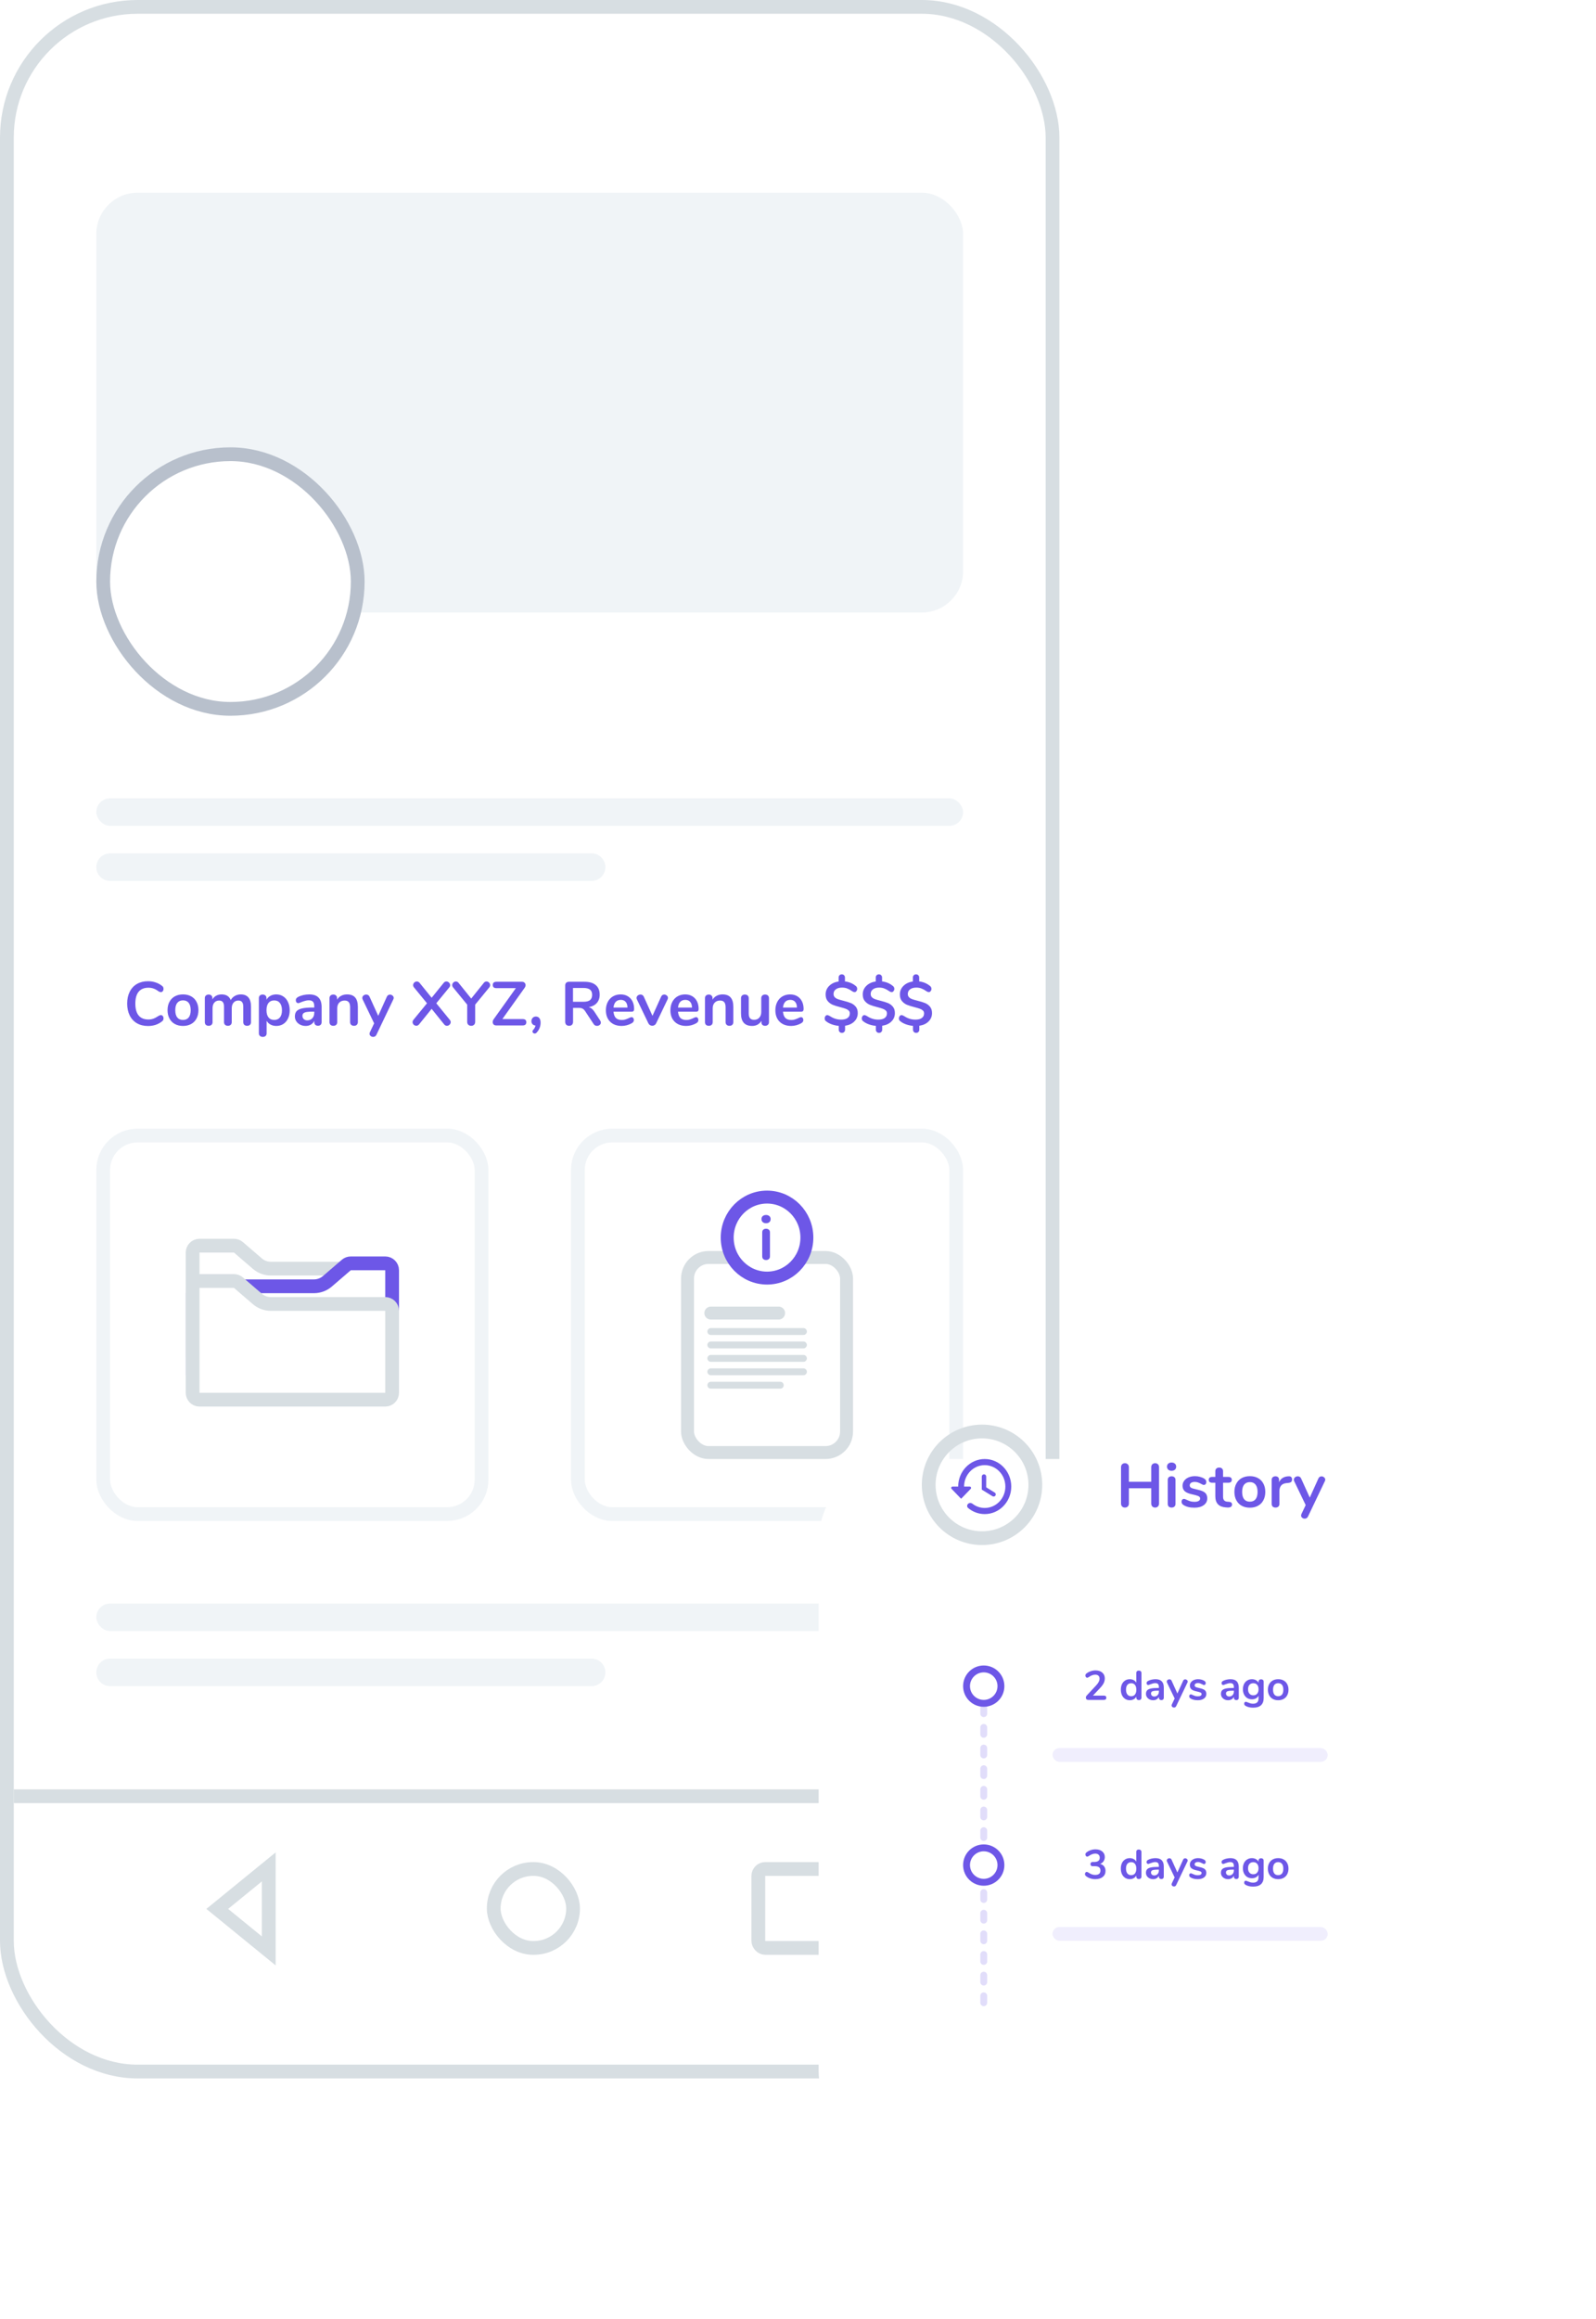 <svg width="232" height="337" viewBox="0 0 232 337" fill="none" xmlns="http://www.w3.org/2000/svg">
<rect x="1" y="1" width="152" height="300" rx="19" fill="white" stroke="#D7DEE2" stroke-width="2"/>
<rect x="110.233" y="271.569" width="11.533" height="11.47" rx="1" stroke="#D7DEE2" stroke-width="2"/>
<rect x="71.77" y="271.569" width="11.533" height="11.47" rx="5.735" stroke="#D7DEE2" stroke-width="2"/>
<path d="M39.068 283.474L31.581 277.369L39.068 271.264L39.068 283.474Z" stroke="#D7DEE2" stroke-width="2"/>
<path d="M2 261H152" stroke="#D7DEE2" stroke-width="2"/>
<rect x="14" y="116" width="126" height="4" rx="2" fill="#F0F4F7"/>
<rect x="14" y="233" width="126" height="4" rx="2" fill="#F0F4F7"/>
<path d="M21.519 149.081C20.907 149.081 20.37 148.949 19.908 148.685C19.452 148.421 19.101 148.043 18.855 147.551C18.609 147.059 18.486 146.483 18.486 145.823C18.486 145.163 18.609 144.59 18.855 144.104C19.101 143.612 19.452 143.234 19.908 142.97C20.37 142.706 20.907 142.574 21.519 142.574C21.915 142.574 22.287 142.634 22.635 142.754C22.983 142.868 23.292 143.036 23.562 143.258C23.64 143.318 23.694 143.381 23.724 143.447C23.754 143.513 23.769 143.594 23.769 143.69C23.769 143.822 23.733 143.933 23.661 144.023C23.589 144.113 23.502 144.158 23.4 144.158C23.28 144.158 23.157 144.116 23.031 144.032C22.773 143.84 22.533 143.708 22.311 143.636C22.089 143.558 21.843 143.519 21.573 143.519C20.949 143.519 20.475 143.714 20.151 144.104C19.833 144.494 19.674 145.067 19.674 145.823C19.674 146.585 19.833 147.161 20.151 147.551C20.475 147.941 20.949 148.136 21.573 148.136C21.831 148.136 22.068 148.097 22.284 148.019C22.506 147.941 22.755 147.809 23.031 147.623C23.091 147.587 23.151 147.557 23.211 147.533C23.271 147.509 23.334 147.497 23.4 147.497C23.502 147.497 23.589 147.542 23.661 147.632C23.733 147.722 23.769 147.833 23.769 147.965C23.769 148.055 23.754 148.136 23.724 148.208C23.694 148.274 23.64 148.337 23.562 148.397C23.292 148.619 22.983 148.79 22.635 148.91C22.287 149.024 21.915 149.081 21.519 149.081ZM26.604 149.072C26.154 149.072 25.758 148.979 25.416 148.793C25.08 148.607 24.819 148.34 24.633 147.992C24.447 147.644 24.354 147.239 24.354 146.777C24.354 146.315 24.447 145.913 24.633 145.571C24.819 145.223 25.08 144.956 25.416 144.77C25.758 144.584 26.154 144.491 26.604 144.491C27.054 144.491 27.447 144.584 27.783 144.77C28.125 144.956 28.386 145.223 28.566 145.571C28.752 145.913 28.845 146.315 28.845 146.777C28.845 147.239 28.752 147.644 28.566 147.992C28.386 148.34 28.125 148.607 27.783 148.793C27.447 148.979 27.054 149.072 26.604 149.072ZM26.595 148.199C26.961 148.199 27.24 148.079 27.432 147.839C27.624 147.599 27.72 147.245 27.72 146.777C27.72 146.315 27.624 145.964 27.432 145.724C27.24 145.478 26.964 145.355 26.604 145.355C26.244 145.355 25.965 145.478 25.767 145.724C25.575 145.964 25.479 146.315 25.479 146.777C25.479 147.245 25.575 147.599 25.767 147.839C25.959 148.079 26.235 148.199 26.595 148.199ZM35.002 144.491C35.483 144.491 35.849 144.635 36.1 144.923C36.358 145.205 36.487 145.664 36.487 146.3V148.514C36.487 148.688 36.434 148.823 36.325 148.919C36.224 149.009 36.089 149.054 35.92 149.054C35.758 149.054 35.623 149.009 35.516 148.919C35.413 148.823 35.362 148.688 35.362 148.514V146.3C35.362 145.97 35.303 145.736 35.182 145.598C35.069 145.454 34.892 145.382 34.651 145.382C34.358 145.382 34.123 145.484 33.95 145.688C33.776 145.886 33.688 146.159 33.688 146.507V148.514C33.688 148.688 33.635 148.823 33.526 148.919C33.425 149.009 33.292 149.054 33.13 149.054C32.968 149.054 32.834 149.009 32.725 148.919C32.617 148.823 32.563 148.688 32.563 148.514V146.3C32.563 145.97 32.504 145.736 32.383 145.598C32.27 145.454 32.093 145.382 31.852 145.382C31.558 145.382 31.325 145.484 31.151 145.688C30.983 145.886 30.898 146.159 30.898 146.507V148.514C30.898 148.688 30.845 148.823 30.736 148.919C30.628 149.009 30.494 149.054 30.331 149.054C30.169 149.054 30.035 149.009 29.927 148.919C29.825 148.823 29.773 148.688 29.773 148.514V145.031C29.773 144.863 29.828 144.734 29.936 144.644C30.044 144.554 30.178 144.509 30.34 144.509C30.497 144.509 30.622 144.554 30.718 144.644C30.82 144.728 30.872 144.851 30.872 145.013V145.229C31.009 144.989 31.192 144.806 31.421 144.68C31.654 144.554 31.922 144.491 32.221 144.491C32.882 144.491 33.322 144.767 33.544 145.319C33.676 145.067 33.871 144.866 34.13 144.716C34.388 144.566 34.678 144.491 35.002 144.491ZM40.16 144.491C40.538 144.491 40.874 144.587 41.168 144.779C41.468 144.971 41.699 145.244 41.861 145.598C42.029 145.946 42.113 146.348 42.113 146.804C42.113 147.26 42.029 147.659 41.861 148.001C41.699 148.343 41.471 148.607 41.177 148.793C40.883 148.979 40.544 149.072 40.16 149.072C39.848 149.072 39.569 149.006 39.323 148.874C39.077 148.742 38.888 148.559 38.756 148.325V150.161C38.756 150.317 38.705 150.44 38.603 150.53C38.501 150.62 38.366 150.665 38.198 150.665C38.03 150.665 37.892 150.617 37.784 150.521C37.682 150.425 37.631 150.299 37.631 150.143V145.04C37.631 144.878 37.679 144.749 37.775 144.653C37.877 144.557 38.012 144.509 38.18 144.509C38.348 144.509 38.483 144.557 38.585 144.653C38.687 144.749 38.738 144.878 38.738 145.04V145.265C38.87 145.019 39.059 144.83 39.305 144.698C39.557 144.56 39.842 144.491 40.16 144.491ZM39.863 148.199C40.217 148.199 40.493 148.079 40.691 147.839C40.889 147.593 40.988 147.248 40.988 146.804C40.988 146.348 40.889 145.994 40.691 145.742C40.493 145.49 40.217 145.364 39.863 145.364C39.503 145.364 39.224 145.487 39.026 145.733C38.834 145.979 38.738 146.33 38.738 146.786C38.738 147.236 38.834 147.584 39.026 147.83C39.224 148.076 39.503 148.199 39.863 148.199ZM44.944 144.491C45.556 144.491 46.009 144.644 46.303 144.95C46.603 145.25 46.753 145.709 46.753 146.327V148.523C46.753 148.685 46.705 148.814 46.609 148.91C46.513 149 46.381 149.045 46.213 149.045C46.057 149.045 45.928 148.997 45.826 148.901C45.73 148.805 45.682 148.679 45.682 148.523V148.325C45.58 148.559 45.418 148.742 45.196 148.874C44.98 149.006 44.728 149.072 44.44 149.072C44.146 149.072 43.879 149.012 43.639 148.892C43.399 148.772 43.21 148.607 43.072 148.397C42.934 148.187 42.865 147.953 42.865 147.695C42.865 147.371 42.946 147.116 43.108 146.93C43.276 146.744 43.546 146.609 43.918 146.525C44.29 146.441 44.803 146.399 45.457 146.399H45.682V146.192C45.682 145.898 45.619 145.685 45.493 145.553C45.367 145.415 45.163 145.346 44.881 145.346C44.707 145.346 44.53 145.373 44.35 145.427C44.17 145.475 43.957 145.547 43.711 145.643C43.555 145.721 43.441 145.76 43.369 145.76C43.261 145.76 43.171 145.721 43.099 145.643C43.033 145.565 43 145.463 43 145.337C43 145.235 43.024 145.148 43.072 145.076C43.126 144.998 43.213 144.926 43.333 144.86C43.543 144.746 43.792 144.656 44.08 144.59C44.374 144.524 44.662 144.491 44.944 144.491ZM44.665 148.262C44.965 148.262 45.208 148.163 45.394 147.965C45.586 147.761 45.682 147.5 45.682 147.182V146.993H45.52C45.118 146.993 44.806 147.011 44.584 147.047C44.362 147.083 44.203 147.146 44.107 147.236C44.011 147.326 43.963 147.449 43.963 147.605C43.963 147.797 44.029 147.956 44.161 148.082C44.299 148.202 44.467 148.262 44.665 148.262ZM50.453 144.491C50.98 144.491 51.373 144.641 51.632 144.941C51.889 145.241 52.019 145.694 52.019 146.3V148.514C52.019 148.682 51.968 148.814 51.865 148.91C51.77 149.006 51.635 149.054 51.461 149.054C51.286 149.054 51.148 149.006 51.047 148.91C50.944 148.814 50.894 148.682 50.894 148.514V146.363C50.894 146.021 50.828 145.772 50.696 145.616C50.569 145.46 50.368 145.382 50.093 145.382C49.769 145.382 49.508 145.484 49.309 145.688C49.117 145.892 49.022 146.165 49.022 146.507V148.514C49.022 148.682 48.971 148.814 48.868 148.91C48.767 149.006 48.629 149.054 48.455 149.054C48.281 149.054 48.142 149.006 48.041 148.91C47.944 148.814 47.897 148.682 47.897 148.514V145.031C47.897 144.875 47.947 144.749 48.05 144.653C48.151 144.557 48.289 144.509 48.464 144.509C48.62 144.509 48.745 144.557 48.842 144.653C48.944 144.743 48.995 144.863 48.995 145.013V145.256C49.145 145.01 49.346 144.821 49.597 144.689C49.849 144.557 50.135 144.491 50.453 144.491ZM56.23 144.833C56.278 144.725 56.341 144.647 56.419 144.599C56.503 144.545 56.593 144.518 56.689 144.518C56.827 144.518 56.95 144.566 57.058 144.662C57.172 144.752 57.229 144.866 57.229 145.004C57.229 145.07 57.211 145.139 57.175 145.211L54.718 150.359C54.616 150.563 54.457 150.665 54.241 150.665C54.103 150.665 53.98 150.62 53.872 150.53C53.77 150.446 53.719 150.338 53.719 150.206C53.719 150.14 53.737 150.065 53.773 149.981L54.385 148.694L52.711 145.211C52.681 145.151 52.666 145.082 52.666 145.004C52.666 144.866 52.723 144.749 52.837 144.653C52.957 144.557 53.092 144.509 53.242 144.509C53.344 144.509 53.437 144.536 53.521 144.59C53.605 144.638 53.671 144.716 53.719 144.824L54.979 147.605L56.23 144.833ZM65.373 148.172C65.469 148.286 65.517 148.4 65.517 148.514C65.517 148.658 65.46 148.784 65.346 148.892C65.238 149 65.112 149.054 64.968 149.054C64.818 149.054 64.686 148.988 64.572 148.856L62.745 146.588L60.909 148.856C60.801 148.982 60.672 149.045 60.522 149.045C60.378 149.045 60.249 148.994 60.135 148.892C60.027 148.784 59.973 148.658 59.973 148.514C59.973 148.394 60.018 148.28 60.108 148.172L62.07 145.778L60.189 143.483C60.099 143.387 60.054 143.273 60.054 143.141C60.054 142.997 60.108 142.874 60.216 142.772C60.324 142.664 60.45 142.61 60.594 142.61C60.744 142.61 60.876 142.676 60.99 142.808L62.745 144.977L64.5 142.808C64.608 142.676 64.737 142.61 64.887 142.61C65.031 142.61 65.157 142.664 65.265 142.772C65.379 142.874 65.436 142.997 65.436 143.141C65.436 143.273 65.391 143.387 65.301 143.483L63.42 145.778L65.373 148.172ZM70.334 142.808C70.442 142.676 70.57 142.61 70.721 142.61C70.859 142.61 70.981 142.664 71.09 142.772C71.198 142.874 71.251 142.997 71.251 143.141C71.251 143.261 71.207 143.375 71.117 143.483L69.073 145.976V148.469C69.073 148.655 69.019 148.799 68.912 148.901C68.803 149.003 68.665 149.054 68.498 149.054C68.323 149.054 68.183 149.003 68.075 148.901C67.966 148.799 67.912 148.655 67.912 148.469V145.976L65.87 143.483C65.779 143.375 65.734 143.261 65.734 143.141C65.734 142.997 65.788 142.874 65.897 142.772C66.004 142.664 66.127 142.61 66.266 142.61C66.415 142.61 66.544 142.676 66.653 142.808L68.498 145.094L70.334 142.808ZM75.968 148.073C76.328 148.073 76.508 148.226 76.508 148.532C76.508 148.844 76.328 149 75.968 149H72.134C71.978 149 71.852 148.955 71.756 148.865C71.666 148.769 71.621 148.649 71.621 148.505C71.621 148.361 71.669 148.223 71.765 148.091L74.987 143.582H72.17C71.81 143.582 71.63 143.429 71.63 143.123C71.63 142.811 71.81 142.655 72.17 142.655H75.887C76.043 142.655 76.166 142.703 76.256 142.799C76.352 142.889 76.4 143.003 76.4 143.141C76.4 143.279 76.349 143.417 76.247 143.555L73.025 148.073H75.968ZM77.897 147.704C78.101 147.704 78.266 147.779 78.392 147.929C78.518 148.079 78.581 148.298 78.581 148.586C78.581 149.156 78.383 149.648 77.987 150.062C77.909 150.14 77.825 150.179 77.735 150.179C77.645 150.179 77.567 150.149 77.501 150.089C77.435 150.029 77.402 149.957 77.402 149.873C77.402 149.801 77.432 149.732 77.492 149.666C77.672 149.474 77.789 149.258 77.843 149.018C77.669 149 77.525 148.934 77.411 148.82C77.303 148.7 77.249 148.553 77.249 148.379C77.249 148.187 77.309 148.028 77.429 147.902C77.555 147.77 77.711 147.704 77.897 147.704ZM87.235 148.271C87.307 148.379 87.343 148.484 87.343 148.586C87.343 148.724 87.286 148.838 87.172 148.928C87.064 149.018 86.935 149.063 86.785 149.063C86.689 149.063 86.596 149.042 86.506 149C86.422 148.952 86.35 148.883 86.29 148.793L85.093 146.975C84.973 146.783 84.844 146.648 84.706 146.57C84.574 146.492 84.4 146.453 84.184 146.453H83.302V148.469C83.302 148.649 83.251 148.793 83.149 148.901C83.047 149.003 82.909 149.054 82.735 149.054C82.561 149.054 82.42 149.003 82.312 148.901C82.21 148.793 82.159 148.649 82.159 148.469V143.204C82.159 143.03 82.207 142.895 82.303 142.799C82.405 142.703 82.543 142.655 82.717 142.655H84.967C85.687 142.655 86.233 142.817 86.605 143.141C86.983 143.459 87.172 143.921 87.172 144.527C87.172 145.019 87.031 145.424 86.749 145.742C86.473 146.054 86.08 146.255 85.57 146.345C85.744 146.387 85.897 146.462 86.029 146.57C86.161 146.678 86.29 146.828 86.416 147.02L87.235 148.271ZM84.805 145.562C85.243 145.562 85.564 145.481 85.768 145.319C85.972 145.151 86.074 144.896 86.074 144.554C86.074 144.206 85.972 143.954 85.768 143.798C85.564 143.636 85.243 143.555 84.805 143.555H83.293V145.562H84.805ZM91.8 147.794C91.902 147.794 91.983 147.833 92.043 147.911C92.109 147.989 92.142 148.094 92.142 148.226C92.142 148.412 92.031 148.568 91.809 148.694C91.605 148.808 91.374 148.901 91.116 148.973C90.858 149.039 90.612 149.072 90.378 149.072C89.67 149.072 89.109 148.868 88.695 148.46C88.281 148.052 88.074 147.494 88.074 146.786C88.074 146.336 88.164 145.937 88.344 145.589C88.524 145.241 88.776 144.971 89.1 144.779C89.43 144.587 89.802 144.491 90.216 144.491C90.612 144.491 90.957 144.578 91.251 144.752C91.545 144.926 91.773 145.172 91.935 145.49C92.097 145.808 92.178 146.183 92.178 146.615C92.178 146.873 92.064 147.002 91.836 147.002H89.181C89.217 147.416 89.334 147.722 89.532 147.92C89.73 148.112 90.018 148.208 90.396 148.208C90.588 148.208 90.756 148.184 90.9 148.136C91.05 148.088 91.218 148.022 91.404 147.938C91.584 147.842 91.716 147.794 91.8 147.794ZM90.243 145.283C89.937 145.283 89.691 145.379 89.505 145.571C89.325 145.763 89.217 146.039 89.181 146.399H91.215C91.203 146.033 91.113 145.757 90.945 145.571C90.777 145.379 90.543 145.283 90.243 145.283ZM96.097 144.833C96.145 144.725 96.208 144.644 96.286 144.59C96.37 144.536 96.46 144.509 96.556 144.509C96.694 144.509 96.817 144.557 96.925 144.653C97.039 144.743 97.096 144.857 97.096 144.995C97.096 145.067 97.078 145.139 97.042 145.211L95.377 148.694C95.323 148.808 95.245 148.895 95.143 148.955C95.047 149.015 94.939 149.045 94.819 149.045C94.705 149.045 94.594 149.015 94.486 148.955C94.384 148.895 94.306 148.808 94.252 148.694L92.578 145.211C92.548 145.151 92.533 145.082 92.533 145.004C92.533 144.866 92.59 144.749 92.704 144.653C92.824 144.557 92.959 144.509 93.109 144.509C93.325 144.509 93.484 144.614 93.586 144.824L94.846 147.605L96.097 144.833ZM101.178 147.794C101.28 147.794 101.361 147.833 101.421 147.911C101.487 147.989 101.52 148.094 101.52 148.226C101.52 148.412 101.409 148.568 101.187 148.694C100.983 148.808 100.752 148.901 100.494 148.973C100.236 149.039 99.99 149.072 99.756 149.072C99.048 149.072 98.487 148.868 98.073 148.46C97.659 148.052 97.452 147.494 97.452 146.786C97.452 146.336 97.542 145.937 97.722 145.589C97.902 145.241 98.154 144.971 98.478 144.779C98.808 144.587 99.18 144.491 99.594 144.491C99.99 144.491 100.335 144.578 100.629 144.752C100.923 144.926 101.151 145.172 101.313 145.49C101.475 145.808 101.556 146.183 101.556 146.615C101.556 146.873 101.442 147.002 101.214 147.002H98.559C98.595 147.416 98.712 147.722 98.91 147.92C99.108 148.112 99.396 148.208 99.774 148.208C99.966 148.208 100.134 148.184 100.278 148.136C100.428 148.088 100.596 148.022 100.782 147.938C100.962 147.842 101.094 147.794 101.178 147.794ZM99.621 145.283C99.315 145.283 99.069 145.379 98.883 145.571C98.703 145.763 98.595 146.039 98.559 146.399H100.593C100.581 146.033 100.491 145.757 100.323 145.571C100.155 145.379 99.921 145.283 99.621 145.283ZM105.033 144.491C105.561 144.491 105.954 144.641 106.212 144.941C106.47 145.241 106.599 145.694 106.599 146.3V148.514C106.599 148.682 106.548 148.814 106.446 148.91C106.35 149.006 106.215 149.054 106.041 149.054C105.867 149.054 105.729 149.006 105.627 148.91C105.525 148.814 105.474 148.682 105.474 148.514V146.363C105.474 146.021 105.408 145.772 105.276 145.616C105.15 145.46 104.949 145.382 104.673 145.382C104.349 145.382 104.088 145.484 103.89 145.688C103.698 145.892 103.602 146.165 103.602 146.507V148.514C103.602 148.682 103.551 148.814 103.449 148.91C103.347 149.006 103.209 149.054 103.035 149.054C102.861 149.054 102.723 149.006 102.621 148.91C102.525 148.814 102.477 148.682 102.477 148.514V145.031C102.477 144.875 102.528 144.749 102.63 144.653C102.732 144.557 102.87 144.509 103.044 144.509C103.2 144.509 103.326 144.557 103.422 144.653C103.524 144.743 103.575 144.863 103.575 145.013V145.256C103.725 145.01 103.926 144.821 104.178 144.689C104.43 144.557 104.715 144.491 105.033 144.491ZM111.215 144.509C111.389 144.509 111.527 144.557 111.629 144.653C111.731 144.749 111.782 144.878 111.782 145.04V148.532C111.782 148.688 111.728 148.814 111.62 148.91C111.518 149.006 111.383 149.054 111.215 149.054C111.053 149.054 110.924 149.009 110.828 148.919C110.732 148.829 110.684 148.706 110.684 148.55V148.325C110.546 148.565 110.36 148.751 110.126 148.883C109.892 149.009 109.628 149.072 109.334 149.072C108.254 149.072 107.714 148.466 107.714 147.254V145.04C107.714 144.878 107.765 144.749 107.867 144.653C107.969 144.557 108.104 144.509 108.272 144.509C108.446 144.509 108.584 144.557 108.686 144.653C108.788 144.749 108.839 144.878 108.839 145.04V147.263C108.839 147.575 108.902 147.806 109.028 147.956C109.154 148.106 109.352 148.181 109.622 148.181C109.934 148.181 110.183 148.079 110.369 147.875C110.561 147.665 110.657 147.389 110.657 147.047V145.04C110.657 144.878 110.708 144.749 110.81 144.653C110.912 144.557 111.047 144.509 111.215 144.509ZM116.436 147.794C116.538 147.794 116.619 147.833 116.679 147.911C116.745 147.989 116.778 148.094 116.778 148.226C116.778 148.412 116.667 148.568 116.445 148.694C116.241 148.808 116.01 148.901 115.752 148.973C115.494 149.039 115.248 149.072 115.014 149.072C114.306 149.072 113.745 148.868 113.331 148.46C112.917 148.052 112.71 147.494 112.71 146.786C112.71 146.336 112.8 145.937 112.98 145.589C113.16 145.241 113.412 144.971 113.736 144.779C114.066 144.587 114.438 144.491 114.852 144.491C115.248 144.491 115.593 144.578 115.887 144.752C116.181 144.926 116.409 145.172 116.571 145.49C116.733 145.808 116.814 146.183 116.814 146.615C116.814 146.873 116.7 147.002 116.472 147.002H113.817C113.853 147.416 113.97 147.722 114.168 147.92C114.366 148.112 114.654 148.208 115.032 148.208C115.224 148.208 115.392 148.184 115.536 148.136C115.686 148.088 115.854 148.022 116.04 147.938C116.22 147.842 116.352 147.794 116.436 147.794ZM114.879 145.283C114.573 145.283 114.327 145.379 114.141 145.571C113.961 145.763 113.853 146.039 113.817 146.399H115.851C115.839 146.033 115.749 145.757 115.581 145.571C115.413 145.379 115.179 145.283 114.879 145.283ZM124.687 147.209C124.687 147.689 124.519 148.094 124.183 148.424C123.853 148.754 123.406 148.961 122.842 149.045V149.612C122.842 149.75 122.8 149.861 122.716 149.945C122.632 150.035 122.521 150.08 122.383 150.08C122.245 150.08 122.134 150.035 122.05 149.945C121.966 149.861 121.924 149.75 121.924 149.612V149.063C121.582 149.033 121.249 148.961 120.925 148.847C120.601 148.733 120.322 148.583 120.088 148.397C120.01 148.343 119.956 148.283 119.926 148.217C119.896 148.151 119.881 148.07 119.881 147.974C119.881 147.848 119.917 147.737 119.989 147.641C120.067 147.545 120.154 147.497 120.25 147.497C120.31 147.497 120.364 147.509 120.412 147.533C120.466 147.551 120.535 147.584 120.619 147.632C120.895 147.812 121.165 147.944 121.429 148.028C121.699 148.112 121.981 148.154 122.275 148.154C122.677 148.154 122.986 148.076 123.202 147.92C123.424 147.764 123.535 147.539 123.535 147.245C123.535 147.071 123.475 146.93 123.355 146.822C123.235 146.714 123.085 146.63 122.905 146.57C122.725 146.504 122.473 146.429 122.149 146.345C121.699 146.231 121.333 146.117 121.051 146.003C120.769 145.883 120.526 145.703 120.322 145.463C120.118 145.223 120.016 144.899 120.016 144.491C120.016 144.005 120.19 143.591 120.538 143.249C120.886 142.907 121.342 142.694 121.906 142.61V142.043C121.906 141.905 121.948 141.794 122.032 141.71C122.116 141.62 122.227 141.575 122.365 141.575C122.503 141.575 122.614 141.62 122.698 141.71C122.782 141.794 122.824 141.905 122.824 142.043V142.601C123.43 142.679 123.952 142.898 124.39 143.258C124.534 143.366 124.606 143.507 124.606 143.681C124.606 143.807 124.567 143.918 124.489 144.014C124.417 144.11 124.33 144.158 124.228 144.158C124.174 144.158 124.12 144.149 124.066 144.131C124.018 144.113 123.952 144.077 123.868 144.023C123.622 143.849 123.388 143.72 123.166 143.636C122.95 143.546 122.692 143.501 122.392 143.501C122.02 143.501 121.723 143.585 121.501 143.753C121.279 143.915 121.168 144.14 121.168 144.428C121.168 144.626 121.231 144.788 121.357 144.914C121.483 145.034 121.642 145.127 121.834 145.193C122.026 145.259 122.287 145.334 122.617 145.418C123.055 145.526 123.412 145.637 123.688 145.751C123.964 145.865 124.198 146.039 124.39 146.273C124.588 146.501 124.687 146.813 124.687 147.209ZM130.083 147.209C130.083 147.689 129.915 148.094 129.579 148.424C129.249 148.754 128.802 148.961 128.238 149.045V149.612C128.238 149.75 128.196 149.861 128.112 149.945C128.028 150.035 127.917 150.08 127.779 150.08C127.641 150.08 127.53 150.035 127.446 149.945C127.362 149.861 127.32 149.75 127.32 149.612V149.063C126.978 149.033 126.645 148.961 126.321 148.847C125.997 148.733 125.718 148.583 125.484 148.397C125.406 148.343 125.352 148.283 125.322 148.217C125.292 148.151 125.277 148.07 125.277 147.974C125.277 147.848 125.313 147.737 125.385 147.641C125.463 147.545 125.55 147.497 125.646 147.497C125.706 147.497 125.76 147.509 125.808 147.533C125.862 147.551 125.931 147.584 126.015 147.632C126.291 147.812 126.561 147.944 126.825 148.028C127.095 148.112 127.377 148.154 127.671 148.154C128.073 148.154 128.382 148.076 128.598 147.92C128.82 147.764 128.931 147.539 128.931 147.245C128.931 147.071 128.871 146.93 128.751 146.822C128.631 146.714 128.481 146.63 128.301 146.57C128.121 146.504 127.869 146.429 127.545 146.345C127.095 146.231 126.729 146.117 126.447 146.003C126.165 145.883 125.922 145.703 125.718 145.463C125.514 145.223 125.412 144.899 125.412 144.491C125.412 144.005 125.586 143.591 125.934 143.249C126.282 142.907 126.738 142.694 127.302 142.61V142.043C127.302 141.905 127.344 141.794 127.428 141.71C127.512 141.62 127.623 141.575 127.761 141.575C127.899 141.575 128.01 141.62 128.094 141.71C128.178 141.794 128.22 141.905 128.22 142.043V142.601C128.826 142.679 129.348 142.898 129.786 143.258C129.93 143.366 130.002 143.507 130.002 143.681C130.002 143.807 129.963 143.918 129.885 144.014C129.813 144.11 129.726 144.158 129.624 144.158C129.57 144.158 129.516 144.149 129.462 144.131C129.414 144.113 129.348 144.077 129.264 144.023C129.018 143.849 128.784 143.72 128.562 143.636C128.346 143.546 128.088 143.501 127.788 143.501C127.416 143.501 127.119 143.585 126.897 143.753C126.675 143.915 126.564 144.14 126.564 144.428C126.564 144.626 126.627 144.788 126.753 144.914C126.879 145.034 127.038 145.127 127.23 145.193C127.422 145.259 127.683 145.334 128.013 145.418C128.451 145.526 128.808 145.637 129.084 145.751C129.36 145.865 129.594 146.039 129.786 146.273C129.984 146.501 130.083 146.813 130.083 147.209ZM135.48 147.209C135.48 147.689 135.312 148.094 134.976 148.424C134.646 148.754 134.199 148.961 133.635 149.045V149.612C133.635 149.75 133.593 149.861 133.509 149.945C133.425 150.035 133.314 150.08 133.176 150.08C133.038 150.08 132.927 150.035 132.843 149.945C132.759 149.861 132.717 149.75 132.717 149.612V149.063C132.375 149.033 132.042 148.961 131.718 148.847C131.394 148.733 131.115 148.583 130.881 148.397C130.803 148.343 130.749 148.283 130.719 148.217C130.689 148.151 130.674 148.07 130.674 147.974C130.674 147.848 130.71 147.737 130.782 147.641C130.86 147.545 130.947 147.497 131.043 147.497C131.103 147.497 131.157 147.509 131.205 147.533C131.259 147.551 131.328 147.584 131.412 147.632C131.688 147.812 131.958 147.944 132.222 148.028C132.492 148.112 132.774 148.154 133.068 148.154C133.47 148.154 133.779 148.076 133.995 147.92C134.217 147.764 134.328 147.539 134.328 147.245C134.328 147.071 134.268 146.93 134.148 146.822C134.028 146.714 133.878 146.63 133.698 146.57C133.518 146.504 133.266 146.429 132.942 146.345C132.492 146.231 132.126 146.117 131.844 146.003C131.562 145.883 131.319 145.703 131.115 145.463C130.911 145.223 130.809 144.899 130.809 144.491C130.809 144.005 130.983 143.591 131.331 143.249C131.679 142.907 132.135 142.694 132.699 142.61V142.043C132.699 141.905 132.741 141.794 132.825 141.71C132.909 141.62 133.02 141.575 133.158 141.575C133.296 141.575 133.407 141.62 133.491 141.71C133.575 141.794 133.617 141.905 133.617 142.043V142.601C134.223 142.679 134.745 142.898 135.183 143.258C135.327 143.366 135.399 143.507 135.399 143.681C135.399 143.807 135.36 143.918 135.282 144.014C135.21 144.11 135.123 144.158 135.021 144.158C134.967 144.158 134.913 144.149 134.859 144.131C134.811 144.113 134.745 144.077 134.661 144.023C134.415 143.849 134.181 143.72 133.959 143.636C133.743 143.546 133.485 143.501 133.185 143.501C132.813 143.501 132.516 143.585 132.294 143.753C132.072 143.915 131.961 144.14 131.961 144.428C131.961 144.626 132.024 144.788 132.15 144.914C132.276 145.034 132.435 145.127 132.627 145.193C132.819 145.259 133.08 145.334 133.41 145.418C133.848 145.526 134.205 145.637 134.481 145.751C134.757 145.865 134.991 146.039 135.183 146.273C135.381 146.501 135.48 146.813 135.48 147.209Z" fill="#6D57E7"/>
<path d="M14 126C14 124.895 14.895 124 16 124L86 124C87.105 124 88 124.895 88 126C88 127.105 87.105 128 86 128H16C14.895 128 14 127.105 14 126Z" fill="#F0F4F7"/>
<path d="M14 243C14 241.895 14.895 241 16 241H86C87.105 241 88 241.895 88 243C88 244.105 87.105 245 86 245H16C14.895 245 14 244.105 14 243Z" fill="#F0F4F7"/>
<rect x="14" y="28" width="126" height="61" rx="6" fill="#F0F4F7"/>
<rect x="15" y="165" width="55" height="55" rx="5" stroke="#F0F4F7" stroke-width="2"/>
<rect x="84" y="165" width="55" height="55" rx="5" stroke="#F0F4F7" stroke-width="2"/>
<path d="M28 182C28 181.448 28.448 181 29 181H34.008C34.247 181 34.479 181.086 34.66 181.242L37.41 183.61C37.954 184.078 38.649 184.336 39.367 184.336H42.5H56C56.552 184.336 57 184.784 57 185.336V197.247C57 197.799 56.552 198.247 56 198.247H29C28.448 198.247 28 197.799 28 197.247V182Z" fill="white" stroke="#D7DEE2" stroke-width="2"/>
<path d="M57 184.566C57 184.014 56.552 183.566 56 183.566H50.992C50.753 183.566 50.521 183.652 50.34 183.808L47.59 186.176C47.046 186.645 46.351 186.902 45.633 186.902H42.5H29C28.448 186.902 28 187.35 28 187.902V199.813C28 200.365 28.448 200.813 29 200.813H56C56.552 200.813 57 200.365 57 199.813V184.566Z" fill="white" stroke="#6D57E7" stroke-width="2"/>
<path d="M28 187.132C28 186.58 28.448 186.132 29 186.132H34.008C34.247 186.132 34.479 186.218 34.66 186.375L37.41 188.742C37.954 189.211 38.649 189.469 39.367 189.469H42.5H56C56.552 189.469 57 189.916 57 190.469V202.379C57 202.931 56.552 203.379 56 203.379H29C28.448 203.379 28 202.931 28 202.379V187.132Z" fill="white" stroke="#D7DEE2" stroke-width="2"/>
<rect x="99.94" y="182.715" width="23.12" height="28.345" rx="3.06" fill="white" stroke="#D7DEE2" stroke-width="1.88"/>
<path d="M117.291 179.825C117.291 183.088 114.686 185.71 111.5 185.71C108.314 185.71 105.709 183.088 105.709 179.825C105.709 176.562 108.314 173.94 111.5 173.94C114.686 173.94 117.291 176.562 117.291 179.825Z" fill="white" stroke="#6D57E7" stroke-width="1.88"/>
<path d="M111.357 183.084C111.195 183.084 111.06 183.039 110.952 182.949C110.85 182.853 110.799 182.718 110.799 182.544V179.07C110.799 178.896 110.85 178.764 110.952 178.674C111.06 178.584 111.195 178.539 111.357 178.539C111.519 178.539 111.654 178.584 111.762 178.674C111.87 178.764 111.924 178.896 111.924 179.07V182.544C111.924 182.718 111.87 182.853 111.762 182.949C111.654 183.039 111.519 183.084 111.357 183.084ZM111.357 177.738C111.153 177.738 110.991 177.684 110.871 177.576C110.751 177.462 110.691 177.315 110.691 177.135C110.691 176.955 110.751 176.811 110.871 176.703C110.991 176.595 111.153 176.541 111.357 176.541C111.555 176.541 111.714 176.595 111.834 176.703C111.96 176.811 112.023 176.955 112.023 177.135C112.023 177.315 111.963 177.462 111.843 177.576C111.723 177.684 111.561 177.738 111.357 177.738Z" fill="#6D57E7"/>
<path d="M103.327 190.794H113.183" stroke="#D7DEE2" stroke-width="1.88" stroke-linecap="round"/>
<path d="M103.327 193.475H116.788" stroke="#D7DEE2" stroke-linecap="round"/>
<path d="M103.327 195.425H116.788" stroke="#D7DEE2" stroke-linecap="round"/>
<path d="M103.327 197.375H116.788" stroke="#D7DEE2" stroke-linecap="round"/>
<path d="M103.327 199.325H116.788" stroke="#D7DEE2" stroke-linecap="round"/>
<path d="M103.327 201.275H113.423" stroke="#D7DEE2" stroke-linecap="round"/>
<rect x="15" y="66" width="37" height="37" rx="18.5" fill="white" stroke="#B8C0CC" stroke-width="2"/>
<g filter="url(#filter0_d)">
<rect x="119" y="199" width="89" height="101" rx="12" fill="white"/>
</g>
<circle cx="142.75" cy="215.75" r="7.75" stroke="#D7DEE2" stroke-width="2"/>
<path d="M143.143 212C141.013 212 139.286 213.791 139.286 216H138.471C138.294 216 138.204 216.212 138.327 216.339L139.662 217.724C139.666 217.727 139.668 217.731 139.67 217.735C139.683 217.762 139.719 217.768 139.74 217.746L141.101 216.339C141.224 216.212 141.134 216 140.957 216H140.143C140.143 214.28 141.484 212.889 143.143 212.889C144.801 212.889 146.143 214.28 146.143 216C146.143 217.72 144.801 219.111 143.143 219.111C142.477 219.111 141.86 218.883 141.364 218.5C141.167 218.348 140.882 218.344 140.71 218.523C140.546 218.693 140.545 218.963 140.725 219.114C141.386 219.668 142.225 220 143.143 220C145.273 220 147 218.209 147 216C147 213.791 145.273 212 143.143 212ZM143.036 214.222C142.858 214.222 142.714 214.366 142.714 214.544V216.444L144.276 217.406C144.425 217.497 144.621 217.448 144.708 217.296C144.791 217.151 144.744 216.966 144.601 216.878L143.357 216.111V214.544C143.357 214.366 143.213 214.222 143.036 214.222Z" fill="#6D57E7"/>
<path d="M167.916 212.61C168.09 212.61 168.228 212.664 168.33 212.772C168.432 212.874 168.483 213.012 168.483 213.186V218.469C168.483 218.643 168.429 218.784 168.321 218.892C168.219 219 168.084 219.054 167.916 219.054C167.742 219.054 167.604 219 167.502 218.892C167.4 218.784 167.349 218.643 167.349 218.469V216.246H164.1V218.469C164.1 218.643 164.046 218.784 163.938 218.892C163.836 219 163.698 219.054 163.524 219.054C163.356 219.054 163.218 219 163.11 218.892C163.008 218.784 162.957 218.643 162.957 218.469V213.186C162.957 213.012 163.008 212.874 163.11 212.772C163.212 212.664 163.35 212.61 163.524 212.61C163.698 212.61 163.836 212.664 163.938 212.772C164.046 212.874 164.1 213.012 164.1 213.186V215.31H167.349V213.186C167.349 213.012 167.4 212.874 167.502 212.772C167.604 212.664 167.742 212.61 167.916 212.61ZM170.307 219.054C170.145 219.054 170.01 219.009 169.902 218.919C169.8 218.823 169.749 218.688 169.749 218.514V215.04C169.749 214.866 169.8 214.734 169.902 214.644C170.01 214.554 170.145 214.509 170.307 214.509C170.469 214.509 170.604 214.554 170.712 214.644C170.82 214.734 170.874 214.866 170.874 215.04V218.514C170.874 218.688 170.82 218.823 170.712 218.919C170.604 219.009 170.469 219.054 170.307 219.054ZM170.307 213.708C170.103 213.708 169.941 213.654 169.821 213.546C169.701 213.432 169.641 213.285 169.641 213.105C169.641 212.925 169.701 212.781 169.821 212.673C169.941 212.565 170.103 212.511 170.307 212.511C170.505 212.511 170.664 212.565 170.784 212.673C170.91 212.781 170.973 212.925 170.973 213.105C170.973 213.285 170.913 213.432 170.793 213.546C170.673 213.654 170.511 213.708 170.307 213.708ZM173.627 219.072C172.973 219.072 172.445 218.943 172.043 218.685C171.851 218.571 171.755 218.409 171.755 218.199C171.755 218.079 171.788 217.983 171.854 217.911C171.92 217.833 172.001 217.794 172.097 217.794C172.199 217.794 172.34 217.842 172.52 217.938C172.712 218.028 172.886 218.097 173.042 218.145C173.204 218.193 173.408 218.217 173.654 218.217C173.906 218.217 174.101 218.175 174.239 218.091C174.383 218.007 174.455 217.89 174.455 217.74C174.455 217.638 174.425 217.557 174.365 217.497C174.311 217.437 174.209 217.383 174.059 217.335C173.915 217.281 173.693 217.221 173.393 217.155C172.859 217.047 172.475 216.894 172.241 216.696C172.013 216.498 171.899 216.225 171.899 215.877C171.899 215.613 171.977 215.376 172.133 215.166C172.289 214.95 172.502 214.785 172.772 214.671C173.048 214.551 173.36 214.491 173.708 214.491C173.96 214.491 174.203 214.524 174.437 214.59C174.671 214.65 174.881 214.74 175.067 214.86C175.259 214.98 175.355 215.139 175.355 215.337C175.355 215.457 175.322 215.559 175.256 215.643C175.19 215.721 175.109 215.76 175.013 215.76C174.947 215.76 174.881 215.748 174.815 215.724C174.755 215.694 174.677 215.652 174.581 215.598C174.407 215.508 174.257 215.442 174.131 215.4C174.005 215.352 173.849 215.328 173.663 215.328C173.441 215.328 173.264 215.373 173.132 215.463C173.006 215.553 172.943 215.676 172.943 215.832C172.943 215.982 173.009 216.096 173.141 216.174C173.273 216.252 173.528 216.33 173.906 216.408C174.308 216.492 174.623 216.588 174.851 216.696C175.079 216.804 175.241 216.939 175.337 217.101C175.439 217.263 175.49 217.47 175.49 217.722C175.49 218.13 175.319 218.457 174.977 218.703C174.641 218.949 174.191 219.072 173.627 219.072ZM178.644 218.217C178.944 218.235 179.094 218.37 179.094 218.622C179.094 218.766 179.034 218.877 178.914 218.955C178.8 219.027 178.635 219.057 178.419 219.045L178.176 219.027C177.168 218.955 176.664 218.415 176.664 217.407V215.445H176.214C176.052 215.445 175.926 215.409 175.836 215.337C175.752 215.265 175.71 215.16 175.71 215.022C175.71 214.884 175.752 214.779 175.836 214.707C175.926 214.635 176.052 214.599 176.214 214.599H176.664V213.771C176.664 213.609 176.715 213.48 176.817 213.384C176.919 213.288 177.057 213.24 177.231 213.24C177.399 213.24 177.534 213.288 177.636 213.384C177.738 213.48 177.789 213.609 177.789 213.771V214.599H178.554C178.716 214.599 178.839 214.635 178.923 214.707C179.013 214.779 179.058 214.884 179.058 215.022C179.058 215.16 179.013 215.265 178.923 215.337C178.839 215.409 178.716 215.445 178.554 215.445H177.789V217.488C177.789 217.932 177.993 218.169 178.401 218.199L178.644 218.217ZM181.687 219.072C181.237 219.072 180.841 218.979 180.499 218.793C180.163 218.607 179.902 218.34 179.716 217.992C179.53 217.644 179.437 217.239 179.437 216.777C179.437 216.315 179.53 215.913 179.716 215.571C179.902 215.223 180.163 214.956 180.499 214.77C180.841 214.584 181.237 214.491 181.687 214.491C182.137 214.491 182.53 214.584 182.866 214.77C183.208 214.956 183.469 215.223 183.649 215.571C183.835 215.913 183.928 216.315 183.928 216.777C183.928 217.239 183.835 217.644 183.649 217.992C183.469 218.34 183.208 218.607 182.866 218.793C182.53 218.979 182.137 219.072 181.687 219.072ZM181.678 218.199C182.044 218.199 182.323 218.079 182.515 217.839C182.707 217.599 182.803 217.245 182.803 216.777C182.803 216.315 182.707 215.964 182.515 215.724C182.323 215.478 182.047 215.355 181.687 215.355C181.327 215.355 181.048 215.478 180.85 215.724C180.658 215.964 180.562 216.315 180.562 216.777C180.562 217.245 180.658 217.599 180.85 217.839C181.042 218.079 181.318 218.199 181.678 218.199ZM187.314 214.509C187.47 214.497 187.593 214.53 187.683 214.608C187.773 214.686 187.818 214.803 187.818 214.959C187.818 215.121 187.779 215.241 187.701 215.319C187.623 215.397 187.482 215.448 187.278 215.472L187.008 215.499C186.654 215.535 186.393 215.655 186.225 215.859C186.063 216.063 185.982 216.318 185.982 216.624V218.514C185.982 218.688 185.928 218.823 185.82 218.919C185.712 219.009 185.577 219.054 185.415 219.054C185.253 219.054 185.118 219.009 185.01 218.919C184.908 218.823 184.857 218.688 184.857 218.514V215.031C184.857 214.863 184.908 214.734 185.01 214.644C185.118 214.554 185.25 214.509 185.406 214.509C185.562 214.509 185.688 214.554 185.784 214.644C185.88 214.728 185.928 214.851 185.928 215.013V215.373C186.042 215.109 186.21 214.905 186.432 214.761C186.66 214.617 186.912 214.536 187.188 214.518L187.314 214.509ZM191.644 214.833C191.692 214.725 191.755 214.647 191.833 214.599C191.917 214.545 192.007 214.518 192.103 214.518C192.241 214.518 192.364 214.566 192.472 214.662C192.586 214.752 192.643 214.866 192.643 215.004C192.643 215.07 192.625 215.139 192.589 215.211L190.132 220.359C190.03 220.563 189.871 220.665 189.655 220.665C189.517 220.665 189.394 220.62 189.286 220.53C189.184 220.446 189.133 220.338 189.133 220.206C189.133 220.14 189.151 220.065 189.187 219.981L189.799 218.694L188.125 215.211C188.095 215.151 188.08 215.082 188.08 215.004C188.08 214.866 188.137 214.749 188.251 214.653C188.371 214.557 188.506 214.509 188.656 214.509C188.758 214.509 188.851 214.536 188.935 214.59C189.019 214.638 189.085 214.716 189.133 214.824L190.393 217.605L191.644 214.833Z" fill="#6D57E7"/>
<path d="M160.459 246.376C160.699 246.376 160.819 246.478 160.819 246.682C160.819 246.894 160.699 247 160.459 247H158.179C158.075 247 157.993 246.97 157.933 246.91C157.873 246.846 157.843 246.768 157.843 246.676C157.843 246.556 157.889 246.448 157.981 246.352L159.349 244.882C159.517 244.698 159.639 244.53 159.715 244.378C159.795 244.222 159.835 244.068 159.835 243.916C159.835 243.728 159.781 243.584 159.673 243.484C159.565 243.384 159.411 243.334 159.211 243.334C159.047 243.334 158.887 243.366 158.731 243.43C158.579 243.49 158.425 243.574 158.269 243.682C158.229 243.71 158.189 243.734 158.149 243.754C158.109 243.77 158.069 243.778 158.029 243.778C157.961 243.778 157.901 243.746 157.849 243.682C157.801 243.618 157.777 243.542 157.777 243.454C157.777 243.394 157.787 243.342 157.807 243.298C157.831 243.254 157.867 243.212 157.915 243.172C158.091 243.032 158.297 242.922 158.533 242.842C158.769 242.758 159.005 242.716 159.241 242.716C159.653 242.716 159.981 242.82 160.225 243.028C160.473 243.236 160.597 243.516 160.597 243.868C160.597 244.112 160.545 244.342 160.441 244.558C160.337 244.77 160.161 245.008 159.913 245.272L158.875 246.376H160.459ZM165.541 242.74C165.653 242.74 165.745 242.772 165.817 242.836C165.889 242.9 165.925 242.984 165.925 243.088V246.676C165.925 246.784 165.891 246.87 165.823 246.934C165.755 246.998 165.665 247.03 165.553 247.03C165.441 247.03 165.351 246.998 165.283 246.934C165.215 246.87 165.181 246.784 165.181 246.676V246.526C165.093 246.69 164.965 246.818 164.797 246.91C164.633 247.002 164.445 247.048 164.233 247.048C163.981 247.048 163.755 246.984 163.555 246.856C163.359 246.728 163.205 246.548 163.093 246.316C162.985 246.08 162.931 245.81 162.931 245.506C162.931 245.202 162.985 244.936 163.093 244.708C163.205 244.48 163.359 244.304 163.555 244.18C163.751 244.056 163.977 243.994 164.233 243.994C164.445 243.994 164.633 244.038 164.797 244.126C164.961 244.214 165.087 244.338 165.175 244.498V243.076C165.175 242.976 165.207 242.896 165.271 242.836C165.339 242.772 165.429 242.74 165.541 242.74ZM164.431 246.466C164.671 246.466 164.855 246.384 164.983 246.22C165.115 246.056 165.181 245.822 165.181 245.518C165.181 245.214 165.115 244.982 164.983 244.822C164.855 244.658 164.673 244.576 164.437 244.576C164.197 244.576 164.011 244.656 163.879 244.816C163.747 244.976 163.681 245.206 163.681 245.506C163.681 245.81 163.747 246.046 163.879 246.214C164.011 246.382 164.195 246.466 164.431 246.466ZM167.969 243.994C168.377 243.994 168.679 244.096 168.875 244.3C169.075 244.5 169.175 244.806 169.175 245.218V246.682C169.175 246.79 169.143 246.876 169.079 246.94C169.015 247 168.927 247.03 168.815 247.03C168.711 247.03 168.625 246.998 168.557 246.934C168.493 246.87 168.461 246.786 168.461 246.682V246.55C168.393 246.706 168.285 246.828 168.137 246.916C167.993 247.004 167.825 247.048 167.633 247.048C167.437 247.048 167.259 247.008 167.099 246.928C166.939 246.848 166.813 246.738 166.721 246.598C166.629 246.458 166.583 246.302 166.583 246.13C166.583 245.914 166.637 245.744 166.745 245.62C166.857 245.496 167.037 245.406 167.285 245.35C167.533 245.294 167.875 245.266 168.311 245.266H168.461V245.128C168.461 244.932 168.419 244.79 168.335 244.702C168.251 244.61 168.115 244.564 167.927 244.564C167.811 244.564 167.693 244.582 167.573 244.618C167.453 244.65 167.311 244.698 167.147 244.762C167.043 244.814 166.967 244.84 166.919 244.84C166.847 244.84 166.787 244.814 166.739 244.762C166.695 244.71 166.673 244.642 166.673 244.558C166.673 244.49 166.689 244.432 166.721 244.384C166.757 244.332 166.815 244.284 166.895 244.24C167.035 244.164 167.201 244.104 167.393 244.06C167.589 244.016 167.781 243.994 167.969 243.994ZM167.783 246.508C167.983 246.508 168.145 246.442 168.269 246.31C168.397 246.174 168.461 246 168.461 245.788V245.662H168.353C168.085 245.662 167.877 245.674 167.729 245.698C167.581 245.722 167.475 245.764 167.411 245.824C167.347 245.884 167.315 245.966 167.315 246.07C167.315 246.198 167.359 246.304 167.447 246.388C167.539 246.468 167.651 246.508 167.783 246.508ZM171.983 244.222C172.015 244.15 172.057 244.098 172.109 244.066C172.165 244.03 172.225 244.012 172.289 244.012C172.381 244.012 172.463 244.044 172.535 244.108C172.611 244.168 172.649 244.244 172.649 244.336C172.649 244.38 172.637 244.426 172.613 244.474L170.975 247.906C170.907 248.042 170.801 248.11 170.657 248.11C170.565 248.11 170.483 248.08 170.411 248.02C170.343 247.964 170.309 247.892 170.309 247.804C170.309 247.76 170.321 247.71 170.345 247.654L170.753 246.796L169.637 244.474C169.617 244.434 169.607 244.388 169.607 244.336C169.607 244.244 169.645 244.166 169.721 244.102C169.801 244.038 169.891 244.006 169.991 244.006C170.059 244.006 170.121 244.024 170.177 244.06C170.233 244.092 170.277 244.144 170.309 244.216L171.149 246.07L171.983 244.222ZM174.116 247.048C173.68 247.048 173.328 246.962 173.06 246.79C172.932 246.714 172.868 246.606 172.868 246.466C172.868 246.386 172.89 246.322 172.934 246.274C172.978 246.222 173.032 246.196 173.096 246.196C173.164 246.196 173.258 246.228 173.378 246.292C173.506 246.352 173.622 246.398 173.726 246.43C173.834 246.462 173.97 246.478 174.134 246.478C174.302 246.478 174.432 246.45 174.524 246.394C174.62 246.338 174.668 246.26 174.668 246.16C174.668 246.092 174.648 246.038 174.608 245.998C174.572 245.958 174.504 245.922 174.404 245.89C174.308 245.854 174.16 245.814 173.96 245.77C173.604 245.698 173.348 245.596 173.192 245.464C173.04 245.332 172.964 245.15 172.964 244.918C172.964 244.742 173.016 244.584 173.12 244.444C173.224 244.3 173.366 244.19 173.546 244.114C173.73 244.034 173.938 243.994 174.17 243.994C174.338 243.994 174.5 244.016 174.656 244.06C174.812 244.1 174.952 244.16 175.076 244.24C175.204 244.32 175.268 244.426 175.268 244.558C175.268 244.638 175.246 244.706 175.202 244.762C175.158 244.814 175.104 244.84 175.04 244.84C174.996 244.84 174.952 244.832 174.908 244.816C174.868 244.796 174.816 244.768 174.752 244.732C174.636 244.672 174.536 244.628 174.452 244.6C174.368 244.568 174.264 244.552 174.14 244.552C173.992 244.552 173.874 244.582 173.786 244.642C173.702 244.702 173.66 244.784 173.66 244.888C173.66 244.988 173.704 245.064 173.792 245.116C173.88 245.168 174.05 245.22 174.302 245.272C174.57 245.328 174.78 245.392 174.932 245.464C175.084 245.536 175.192 245.626 175.256 245.734C175.324 245.842 175.358 245.98 175.358 246.148C175.358 246.42 175.244 246.638 175.016 246.802C174.792 246.966 174.492 247.048 174.116 247.048ZM178.867 243.994C179.275 243.994 179.577 244.096 179.773 244.3C179.973 244.5 180.073 244.806 180.073 245.218V246.682C180.073 246.79 180.041 246.876 179.977 246.94C179.913 247 179.825 247.03 179.713 247.03C179.609 247.03 179.523 246.998 179.455 246.934C179.391 246.87 179.359 246.786 179.359 246.682V246.55C179.291 246.706 179.183 246.828 179.035 246.916C178.891 247.004 178.723 247.048 178.531 247.048C178.335 247.048 178.157 247.008 177.997 246.928C177.837 246.848 177.711 246.738 177.619 246.598C177.527 246.458 177.481 246.302 177.481 246.13C177.481 245.914 177.535 245.744 177.643 245.62C177.755 245.496 177.935 245.406 178.183 245.35C178.431 245.294 178.773 245.266 179.209 245.266H179.359V245.128C179.359 244.932 179.317 244.79 179.233 244.702C179.149 244.61 179.013 244.564 178.825 244.564C178.709 244.564 178.591 244.582 178.471 244.618C178.351 244.65 178.209 244.698 178.045 244.762C177.941 244.814 177.865 244.84 177.817 244.84C177.745 244.84 177.685 244.814 177.637 244.762C177.593 244.71 177.571 244.642 177.571 244.558C177.571 244.49 177.587 244.432 177.619 244.384C177.655 244.332 177.713 244.284 177.793 244.24C177.933 244.164 178.099 244.104 178.291 244.06C178.487 244.016 178.679 243.994 178.867 243.994ZM178.681 246.508C178.881 246.508 179.043 246.442 179.167 246.31C179.295 246.174 179.359 246 179.359 245.788V245.662H179.251C178.983 245.662 178.775 245.674 178.627 245.698C178.479 245.722 178.373 245.764 178.309 245.824C178.245 245.884 178.213 245.966 178.213 246.07C178.213 246.198 178.257 246.304 178.345 246.388C178.437 246.468 178.549 246.508 178.681 246.508ZM183.319 244.006C183.431 244.006 183.521 244.038 183.589 244.102C183.657 244.166 183.691 244.252 183.691 244.36V246.73C183.691 247.19 183.563 247.538 183.307 247.774C183.051 248.01 182.673 248.128 182.173 248.128C181.737 248.128 181.373 248.046 181.081 247.882C180.933 247.794 180.859 247.688 180.859 247.564C180.859 247.476 180.879 247.406 180.919 247.354C180.963 247.302 181.019 247.276 181.087 247.276C181.123 247.276 181.167 247.284 181.219 247.3C181.271 247.32 181.325 247.342 181.381 247.366C181.525 247.426 181.653 247.472 181.765 247.504C181.881 247.536 182.013 247.552 182.161 247.552C182.685 247.552 182.947 247.296 182.947 246.784V246.4C182.859 246.564 182.731 246.692 182.563 246.784C182.395 246.872 182.203 246.916 181.987 246.916C181.731 246.916 181.503 246.856 181.303 246.736C181.107 246.612 180.953 246.44 180.841 246.22C180.729 246 180.673 245.746 180.673 245.458C180.673 245.17 180.727 244.916 180.835 244.696C180.947 244.472 181.103 244.3 181.303 244.18C181.503 244.056 181.731 243.994 181.987 243.994C182.203 243.994 182.395 244.04 182.563 244.132C182.731 244.22 182.859 244.346 182.947 244.51V244.354C182.947 244.25 182.981 244.166 183.049 244.102C183.117 244.038 183.207 244.006 183.319 244.006ZM182.185 246.334C182.425 246.334 182.611 246.256 182.743 246.1C182.879 245.944 182.947 245.73 182.947 245.458C182.947 245.182 182.879 244.966 182.743 244.81C182.611 244.654 182.425 244.576 182.185 244.576C181.949 244.576 181.763 244.654 181.627 244.81C181.491 244.966 181.423 245.182 181.423 245.458C181.423 245.73 181.491 245.944 181.627 246.1C181.763 246.256 181.949 246.334 182.185 246.334ZM185.806 247.048C185.506 247.048 185.242 246.986 185.014 246.862C184.79 246.738 184.616 246.56 184.492 246.328C184.368 246.096 184.306 245.826 184.306 245.518C184.306 245.21 184.368 244.942 184.492 244.714C184.616 244.482 184.79 244.304 185.014 244.18C185.242 244.056 185.506 243.994 185.806 243.994C186.106 243.994 186.368 244.056 186.592 244.18C186.82 244.304 186.994 244.482 187.114 244.714C187.238 244.942 187.3 245.21 187.3 245.518C187.3 245.826 187.238 246.096 187.114 246.328C186.994 246.56 186.82 246.738 186.592 246.862C186.368 246.986 186.106 247.048 185.806 247.048ZM185.8 246.466C186.044 246.466 186.23 246.386 186.358 246.226C186.486 246.066 186.55 245.83 186.55 245.518C186.55 245.21 186.486 244.976 186.358 244.816C186.23 244.652 186.046 244.57 185.806 244.57C185.566 244.57 185.38 244.652 185.248 244.816C185.12 244.976 185.056 245.21 185.056 245.518C185.056 245.83 185.12 246.066 185.248 246.226C185.376 246.386 185.56 246.466 185.8 246.466Z" fill="#6D57E7"/>
<path d="M159.922 270.828C160.174 270.892 160.366 271.014 160.498 271.194C160.634 271.37 160.702 271.59 160.702 271.854C160.702 272.218 160.568 272.508 160.3 272.724C160.032 272.94 159.67 273.048 159.214 273.048C158.954 273.048 158.704 273.008 158.464 272.928C158.224 272.848 158.02 272.736 157.852 272.592C157.76 272.512 157.714 272.418 157.714 272.31C157.714 272.222 157.738 272.148 157.786 272.088C157.838 272.024 157.898 271.992 157.966 271.992C158.006 271.992 158.042 272 158.074 272.016C158.106 272.028 158.15 272.05 158.206 272.082C158.374 272.194 158.534 272.28 158.686 272.34C158.838 272.4 159.004 272.43 159.184 272.43C159.448 272.43 159.644 272.378 159.772 272.274C159.9 272.166 159.964 272.004 159.964 271.788C159.964 271.576 159.896 271.42 159.76 271.32C159.628 271.216 159.422 271.164 159.142 271.164H158.8C158.708 271.164 158.636 271.134 158.584 271.074C158.536 271.01 158.512 270.938 158.512 270.858C158.512 270.774 158.536 270.702 158.584 270.642C158.636 270.582 158.708 270.552 158.8 270.552H159.04C159.588 270.552 159.862 270.346 159.862 269.934C159.862 269.742 159.804 269.594 159.688 269.49C159.572 269.386 159.412 269.334 159.208 269.334C158.916 269.334 158.604 269.45 158.272 269.682C158.216 269.714 158.172 269.738 158.14 269.754C158.108 269.766 158.072 269.772 158.032 269.772C157.964 269.772 157.904 269.742 157.852 269.682C157.804 269.618 157.78 269.542 157.78 269.454C157.78 269.394 157.79 269.344 157.81 269.304C157.834 269.26 157.87 269.216 157.918 269.172C158.086 269.032 158.286 268.922 158.518 268.842C158.754 268.758 158.994 268.716 159.238 268.716C159.654 268.716 159.984 268.818 160.228 269.022C160.476 269.226 160.6 269.498 160.6 269.838C160.596 270.07 160.534 270.274 160.414 270.45C160.298 270.622 160.134 270.748 159.922 270.828ZM165.538 268.74C165.65 268.74 165.742 268.772 165.814 268.836C165.886 268.9 165.922 268.984 165.922 269.088V272.676C165.922 272.784 165.888 272.87 165.82 272.934C165.752 272.998 165.662 273.03 165.55 273.03C165.438 273.03 165.348 272.998 165.28 272.934C165.212 272.87 165.178 272.784 165.178 272.676V272.526C165.09 272.69 164.962 272.818 164.794 272.91C164.63 273.002 164.442 273.048 164.23 273.048C163.978 273.048 163.752 272.984 163.552 272.856C163.356 272.728 163.202 272.548 163.09 272.316C162.982 272.08 162.928 271.81 162.928 271.506C162.928 271.202 162.982 270.936 163.09 270.708C163.202 270.48 163.356 270.304 163.552 270.18C163.748 270.056 163.974 269.994 164.23 269.994C164.442 269.994 164.63 270.038 164.794 270.126C164.958 270.214 165.084 270.338 165.172 270.498V269.076C165.172 268.976 165.204 268.896 165.268 268.836C165.336 268.772 165.426 268.74 165.538 268.74ZM164.428 272.466C164.668 272.466 164.852 272.384 164.98 272.22C165.112 272.056 165.178 271.822 165.178 271.518C165.178 271.214 165.112 270.982 164.98 270.822C164.852 270.658 164.67 270.576 164.434 270.576C164.194 270.576 164.008 270.656 163.876 270.816C163.744 270.976 163.678 271.206 163.678 271.506C163.678 271.81 163.744 272.046 163.876 272.214C164.008 272.382 164.192 272.466 164.428 272.466ZM167.966 269.994C168.374 269.994 168.676 270.096 168.872 270.3C169.072 270.5 169.172 270.806 169.172 271.218V272.682C169.172 272.79 169.14 272.876 169.076 272.94C169.012 273 168.924 273.03 168.812 273.03C168.708 273.03 168.622 272.998 168.554 272.934C168.49 272.87 168.458 272.786 168.458 272.682V272.55C168.39 272.706 168.282 272.828 168.134 272.916C167.99 273.004 167.822 273.048 167.63 273.048C167.434 273.048 167.256 273.008 167.096 272.928C166.936 272.848 166.81 272.738 166.718 272.598C166.626 272.458 166.58 272.302 166.58 272.13C166.58 271.914 166.634 271.744 166.742 271.62C166.854 271.496 167.034 271.406 167.282 271.35C167.53 271.294 167.872 271.266 168.308 271.266H168.458V271.128C168.458 270.932 168.416 270.79 168.332 270.702C168.248 270.61 168.112 270.564 167.924 270.564C167.808 270.564 167.69 270.582 167.57 270.618C167.45 270.65 167.308 270.698 167.144 270.762C167.04 270.814 166.964 270.84 166.916 270.84C166.844 270.84 166.784 270.814 166.736 270.762C166.692 270.71 166.67 270.642 166.67 270.558C166.67 270.49 166.686 270.432 166.718 270.384C166.754 270.332 166.812 270.284 166.892 270.24C167.032 270.164 167.198 270.104 167.39 270.06C167.586 270.016 167.778 269.994 167.966 269.994ZM167.78 272.508C167.98 272.508 168.142 272.442 168.266 272.31C168.394 272.174 168.458 272 168.458 271.788V271.662H168.35C168.082 271.662 167.874 271.674 167.726 271.698C167.578 271.722 167.472 271.764 167.408 271.824C167.344 271.884 167.312 271.966 167.312 272.07C167.312 272.198 167.356 272.304 167.444 272.388C167.536 272.468 167.648 272.508 167.78 272.508ZM171.98 270.222C172.012 270.15 172.054 270.098 172.106 270.066C172.162 270.03 172.222 270.012 172.286 270.012C172.378 270.012 172.46 270.044 172.532 270.108C172.608 270.168 172.646 270.244 172.646 270.336C172.646 270.38 172.634 270.426 172.61 270.474L170.972 273.906C170.904 274.042 170.798 274.11 170.654 274.11C170.562 274.11 170.48 274.08 170.408 274.02C170.34 273.964 170.306 273.892 170.306 273.804C170.306 273.76 170.318 273.71 170.342 273.654L170.75 272.796L169.634 270.474C169.614 270.434 169.604 270.388 169.604 270.336C169.604 270.244 169.642 270.166 169.718 270.102C169.798 270.038 169.888 270.006 169.988 270.006C170.056 270.006 170.118 270.024 170.174 270.06C170.23 270.092 170.274 270.144 170.306 270.216L171.146 272.07L171.98 270.222ZM174.113 273.048C173.677 273.048 173.325 272.962 173.057 272.79C172.929 272.714 172.865 272.606 172.865 272.466C172.865 272.386 172.887 272.322 172.931 272.274C172.975 272.222 173.029 272.196 173.093 272.196C173.161 272.196 173.255 272.228 173.375 272.292C173.503 272.352 173.619 272.398 173.723 272.43C173.831 272.462 173.967 272.478 174.131 272.478C174.299 272.478 174.429 272.45 174.521 272.394C174.617 272.338 174.665 272.26 174.665 272.16C174.665 272.092 174.645 272.038 174.605 271.998C174.569 271.958 174.501 271.922 174.401 271.89C174.305 271.854 174.157 271.814 173.957 271.77C173.601 271.698 173.345 271.596 173.189 271.464C173.037 271.332 172.961 271.15 172.961 270.918C172.961 270.742 173.013 270.584 173.117 270.444C173.221 270.3 173.363 270.19 173.543 270.114C173.727 270.034 173.935 269.994 174.167 269.994C174.335 269.994 174.497 270.016 174.653 270.06C174.809 270.1 174.949 270.16 175.073 270.24C175.201 270.32 175.265 270.426 175.265 270.558C175.265 270.638 175.243 270.706 175.199 270.762C175.155 270.814 175.101 270.84 175.037 270.84C174.993 270.84 174.949 270.832 174.905 270.816C174.865 270.796 174.813 270.768 174.749 270.732C174.633 270.672 174.533 270.628 174.449 270.6C174.365 270.568 174.261 270.552 174.137 270.552C173.989 270.552 173.871 270.582 173.783 270.642C173.699 270.702 173.657 270.784 173.657 270.888C173.657 270.988 173.701 271.064 173.789 271.116C173.877 271.168 174.047 271.22 174.299 271.272C174.567 271.328 174.777 271.392 174.929 271.464C175.081 271.536 175.189 271.626 175.253 271.734C175.321 271.842 175.355 271.98 175.355 272.148C175.355 272.42 175.241 272.638 175.013 272.802C174.789 272.966 174.489 273.048 174.113 273.048ZM178.864 269.994C179.272 269.994 179.574 270.096 179.77 270.3C179.97 270.5 180.07 270.806 180.07 271.218V272.682C180.07 272.79 180.038 272.876 179.974 272.94C179.91 273 179.822 273.03 179.71 273.03C179.606 273.03 179.52 272.998 179.452 272.934C179.388 272.87 179.356 272.786 179.356 272.682V272.55C179.288 272.706 179.18 272.828 179.032 272.916C178.888 273.004 178.72 273.048 178.528 273.048C178.332 273.048 178.154 273.008 177.994 272.928C177.834 272.848 177.708 272.738 177.616 272.598C177.524 272.458 177.478 272.302 177.478 272.13C177.478 271.914 177.532 271.744 177.64 271.62C177.752 271.496 177.932 271.406 178.18 271.35C178.428 271.294 178.77 271.266 179.206 271.266H179.356V271.128C179.356 270.932 179.314 270.79 179.23 270.702C179.146 270.61 179.01 270.564 178.822 270.564C178.706 270.564 178.588 270.582 178.468 270.618C178.348 270.65 178.206 270.698 178.042 270.762C177.938 270.814 177.862 270.84 177.814 270.84C177.742 270.84 177.682 270.814 177.634 270.762C177.59 270.71 177.568 270.642 177.568 270.558C177.568 270.49 177.584 270.432 177.616 270.384C177.652 270.332 177.71 270.284 177.79 270.24C177.93 270.164 178.096 270.104 178.288 270.06C178.484 270.016 178.676 269.994 178.864 269.994ZM178.678 272.508C178.878 272.508 179.04 272.442 179.164 272.31C179.292 272.174 179.356 272 179.356 271.788V271.662H179.248C178.98 271.662 178.772 271.674 178.624 271.698C178.476 271.722 178.37 271.764 178.306 271.824C178.242 271.884 178.21 271.966 178.21 272.07C178.21 272.198 178.254 272.304 178.342 272.388C178.434 272.468 178.546 272.508 178.678 272.508ZM183.316 270.006C183.428 270.006 183.518 270.038 183.586 270.102C183.654 270.166 183.688 270.252 183.688 270.36V272.73C183.688 273.19 183.56 273.538 183.304 273.774C183.048 274.01 182.67 274.128 182.17 274.128C181.734 274.128 181.37 274.046 181.078 273.882C180.93 273.794 180.856 273.688 180.856 273.564C180.856 273.476 180.876 273.406 180.916 273.354C180.96 273.302 181.016 273.276 181.084 273.276C181.12 273.276 181.164 273.284 181.216 273.3C181.268 273.32 181.322 273.342 181.378 273.366C181.522 273.426 181.65 273.472 181.762 273.504C181.878 273.536 182.01 273.552 182.158 273.552C182.682 273.552 182.944 273.296 182.944 272.784V272.4C182.856 272.564 182.728 272.692 182.56 272.784C182.392 272.872 182.2 272.916 181.984 272.916C181.728 272.916 181.5 272.856 181.3 272.736C181.104 272.612 180.95 272.44 180.838 272.22C180.726 272 180.67 271.746 180.67 271.458C180.67 271.17 180.724 270.916 180.832 270.696C180.944 270.472 181.1 270.3 181.3 270.18C181.5 270.056 181.728 269.994 181.984 269.994C182.2 269.994 182.392 270.04 182.56 270.132C182.728 270.22 182.856 270.346 182.944 270.51V270.354C182.944 270.25 182.978 270.166 183.046 270.102C183.114 270.038 183.204 270.006 183.316 270.006ZM182.182 272.334C182.422 272.334 182.608 272.256 182.74 272.1C182.876 271.944 182.944 271.73 182.944 271.458C182.944 271.182 182.876 270.966 182.74 270.81C182.608 270.654 182.422 270.576 182.182 270.576C181.946 270.576 181.76 270.654 181.624 270.81C181.488 270.966 181.42 271.182 181.42 271.458C181.42 271.73 181.488 271.944 181.624 272.1C181.76 272.256 181.946 272.334 182.182 272.334ZM185.803 273.048C185.503 273.048 185.239 272.986 185.011 272.862C184.787 272.738 184.613 272.56 184.489 272.328C184.365 272.096 184.303 271.826 184.303 271.518C184.303 271.21 184.365 270.942 184.489 270.714C184.613 270.482 184.787 270.304 185.011 270.18C185.239 270.056 185.503 269.994 185.803 269.994C186.103 269.994 186.365 270.056 186.589 270.18C186.817 270.304 186.991 270.482 187.111 270.714C187.235 270.942 187.297 271.21 187.297 271.518C187.297 271.826 187.235 272.096 187.111 272.328C186.991 272.56 186.817 272.738 186.589 272.862C186.365 272.986 186.103 273.048 185.803 273.048ZM185.797 272.466C186.041 272.466 186.227 272.386 186.355 272.226C186.483 272.066 186.547 271.83 186.547 271.518C186.547 271.21 186.483 270.976 186.355 270.816C186.227 270.652 186.043 270.57 185.803 270.57C185.563 270.57 185.377 270.652 185.245 270.816C185.117 270.976 185.053 271.21 185.053 271.518C185.053 271.83 185.117 272.066 185.245 272.226C185.373 272.386 185.557 272.466 185.797 272.466Z" fill="#6D57E7"/>
<path d="M143 245V292" stroke="#6D57E7" stroke-opacity="0.2" stroke-linecap="round" stroke-dasharray="1 2"/>
<circle cx="143" cy="245" r="2.5" fill="white" stroke="#6D57E7"/>
<circle cx="143" cy="271" r="2.5" fill="white" stroke="#6D57E7"/>
<rect x="153" y="254" width="40" height="2" rx="1" fill="#6D57E7" fill-opacity="0.1"/>
<rect x="153" y="280" width="40" height="2" rx="1" fill="#6D57E7" fill-opacity="0.1"/>
<defs>
<filter id="filter0_d" x="95" y="188" width="137" height="149" filterUnits="userSpaceOnUse" color-interpolation-filters="sRGB">
<feFlood flood-opacity="0" result="BackgroundImageFix"/>
<feColorMatrix in="SourceAlpha" type="matrix" values="0 0 0 0 0 0 0 0 0 0 0 0 0 0 0 0 0 0 127 0"/>
<feOffset dy="13"/>
<feGaussianBlur stdDeviation="12"/>
<feColorMatrix type="matrix" values="0 0 0 0 0.427 0 0 0 0 0.341 0 0 0 0 0.906 0 0 0 0.2 0"/>
<feBlend mode="normal" in2="BackgroundImageFix" result="effect1_dropShadow"/>
<feBlend mode="normal" in="SourceGraphic" in2="effect1_dropShadow" result="shape"/>
</filter>
</defs>
</svg>

